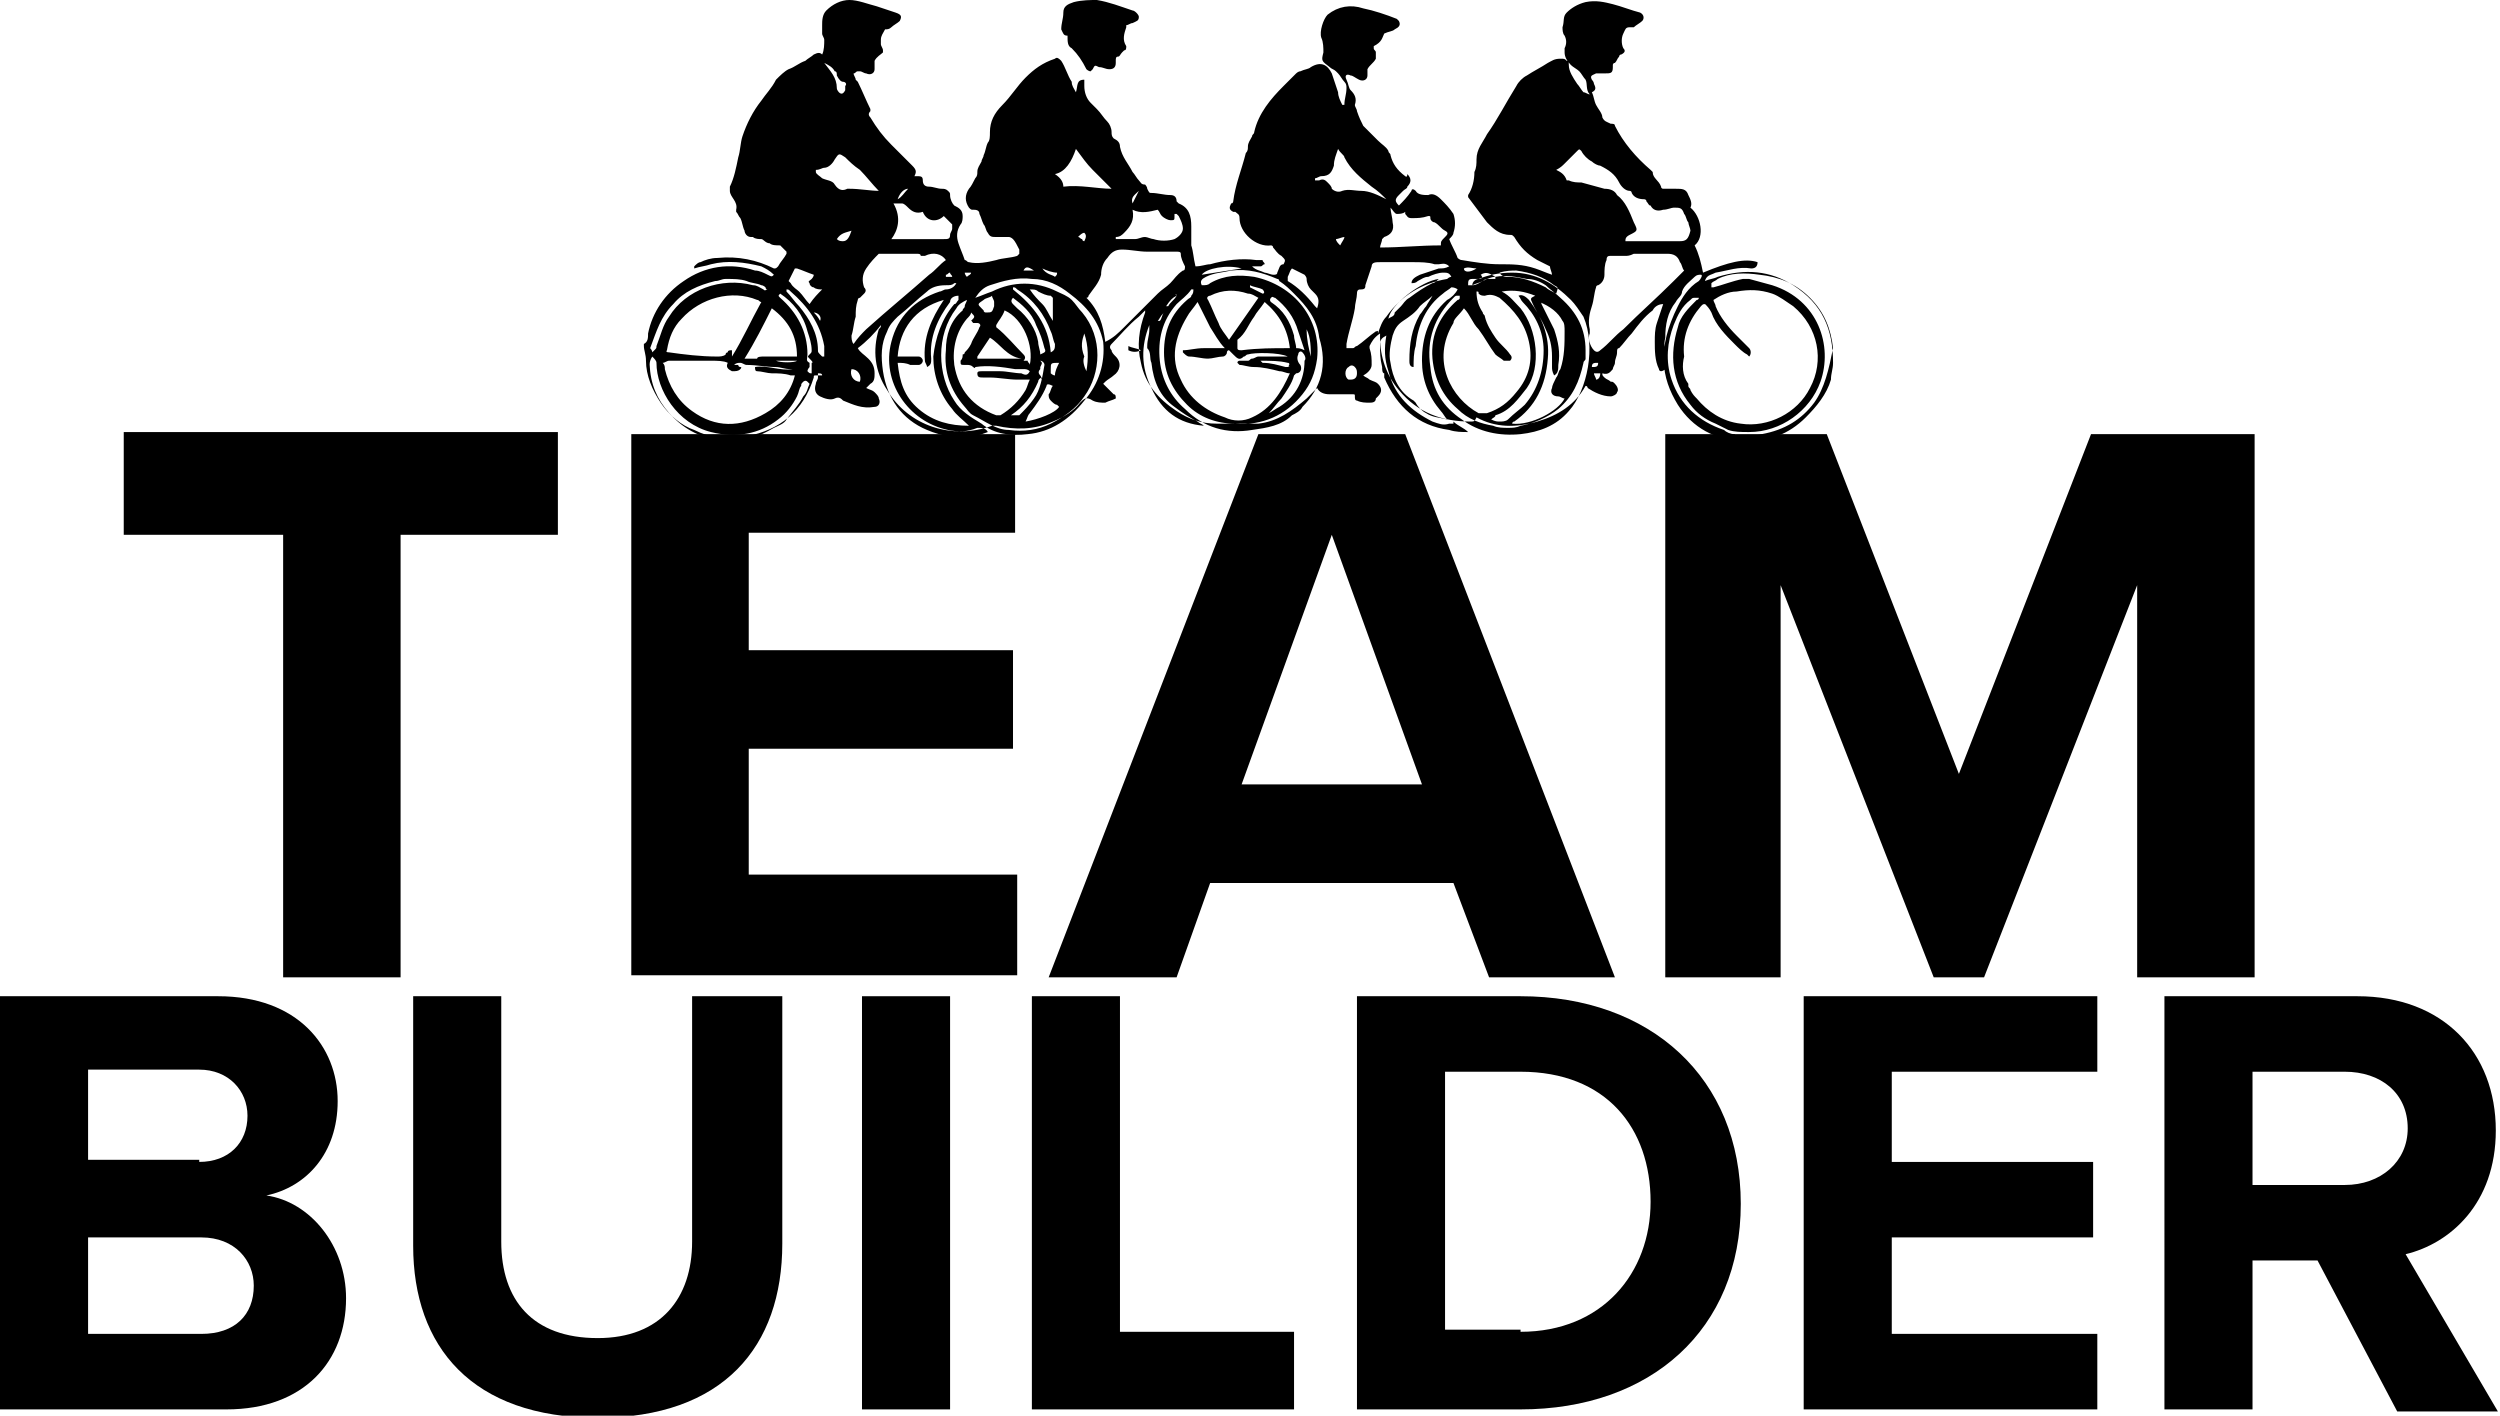 <?xml version="1.0" encoding="utf-8"?>
<!-- Generator: Adobe Illustrator 22.1.0, SVG Export Plug-In . SVG Version: 6.00 Build 0)  -->
<svg version="1.1" id="Layer_1" xmlns="http://www.w3.org/2000/svg" xmlns:xlink="http://www.w3.org/1999/xlink" x="0px" y="0px"
	 viewBox="0 0 119.2 67.5" style="enable-background:new 0 0 119.2 67.5;" xml:space="preserve">
<g>
	<path d="M0,47.5h10.4c3.8,0,5.7,2.4,5.7,5c0,2.5-1.5,4.1-3.4,4.5c2.1,0.3,3.8,2.4,3.8,4.9c0,3-2,5.3-5.7,5.3H0V47.5z M9.5,55.4
		c1.4,0,2.3-0.9,2.3-2.2c0-1.2-0.9-2.2-2.3-2.2H4.2v4.3H9.5z M9.6,63.6c1.6,0,2.5-0.9,2.5-2.3c0-1.2-0.9-2.3-2.5-2.3H4.2v4.6H9.6z"
		/>
	<path d="M19.6,47.5h4.3v11.7c0,2.8,1.5,4.6,4.6,4.6c3,0,4.5-1.9,4.5-4.6V47.5h4.3v11.8c0,4.9-2.8,8.3-8.8,8.3c-6,0-8.8-3.4-8.8-8.2
		V47.5z"/>
	<path d="M41.1,47.5h4.2v19.7h-4.2V47.5z"/>
	<path d="M49.2,47.5h4.2v16h8.3v3.7H49.2V47.5z"/>
	<path d="M64.7,47.5h7.8c6.2,0,10.5,3.9,10.5,9.9s-4.3,9.8-10.5,9.8h-7.8V47.5z M72.5,63.5c3.9,0,6.2-2.8,6.2-6.2
		c0-3.5-2.1-6.2-6.2-6.2h-3.6v12.3H72.5z"/>
	<path d="M86,47.5h14v3.6h-9.8v4.3h9.6V59h-9.6v4.6h9.8v3.6H86V47.5z"/>
	<path d="M110.5,60.1h-3.1v7.1h-4.2V47.5h9.2c4.1,0,6.6,2.7,6.6,6.4c0,3.5-2.2,5.4-4.3,5.9l4.4,7.5h-4.8L110.5,60.1z M111.8,51.1
		h-4.4v5.4h4.4c1.7,0,3-1.1,3-2.7C114.8,52.1,113.5,51.1,111.8,51.1z"/>
</g>
<g>
	<path d="M85.5,13.6c-1.1-0.7-2.3-0.8-3.6-0.4c-0.2,0.1-0.4,0.1-0.6,0.2c0,0,0,0,0,0c0-0.1,0.1-0.2,0.1-0.2c0.1-0.1,0.2-0.1,0.4-0.2
		c0.6-0.1,1.1-0.3,1.7-0.2c0.2,0,0.3-0.1,0.3-0.3c-0.6-0.2-1.4,0-2.6,0.5c-0.1-0.5-0.2-0.9-0.4-1.3c0.5-0.4,0.3-1.4-0.2-1.8
		c0.1-0.2,0-0.4-0.1-0.6c-0.1-0.3-0.3-0.3-0.6-0.3c-0.2,0-0.4,0-0.6,0c0,0-0.1,0-0.1-0.1c-0.1-0.3-0.4-0.4-0.4-0.7c0,0,0,0-0.1-0.1
		c-0.7-0.6-1.3-1.3-1.7-2.1c0-0.1-0.1-0.1-0.2-0.1c-0.2-0.1-0.3-0.1-0.4-0.3c0-0.2-0.2-0.4-0.3-0.6C76,4.8,76,4.6,75.9,4.4
		C76.1,4.3,76.1,4.2,76,4C76,4,76,3.9,75.9,3.8c-0.1-0.2,0-0.2,0.2-0.3c0.1,0,0.3,0,0.4,0c0.3,0,0.4,0,0.4-0.3c0,0,0,0,0-0.1
		c0,0,0-0.1,0.1-0.1c0.1-0.1,0.1-0.2,0.2-0.3c0,0,0-0.1,0.1-0.1c0.2-0.1,0.2-0.2,0.1-0.3c-0.1-0.2-0.1-0.5,0-0.7
		c0.1-0.2,0.1-0.3,0.3-0.3c0.1,0,0.1,0,0.2,0c0.1-0.1,0.3-0.2,0.4-0.3c0.1-0.1,0.1-0.3-0.1-0.4c-0.4-0.1-0.9-0.3-1.3-0.4
		c-0.4-0.1-0.8-0.2-1.3-0.1c-0.4,0.1-0.7,0.3-0.9,0.5c-0.2,0.2-0.1,0.4-0.2,0.7c0,0.1,0,0.3,0.1,0.4c0.1,0.2,0.1,0.4,0,0.6
		c0,0.1,0,0.1,0,0.2c0,0.2,0.1,0.4,0.3,0.6c0.1,0.1,0.3,0.2,0.4,0.3c0.1,0.1,0.2,0.3,0.3,0.4c0.1,0.2,0,0.5,0.2,0.7
		c-0.1,0-0.2-0.1-0.3-0.1c-0.1-0.1-0.2-0.3-0.3-0.4c-0.2-0.3-0.4-0.6-0.4-0.9c0-0.1,0-0.2-0.1-0.2c-0.1-0.1-0.1-0.1-0.3-0.1
		C74.1,2.8,74,2.9,73.8,3c-0.3,0.2-0.7,0.4-1,0.6c-0.2,0.1-0.4,0.3-0.5,0.5c-0.5,0.8-0.9,1.6-1.4,2.3c-0.2,0.4-0.5,0.7-0.5,1.2
		c0,0.2,0,0.4-0.1,0.6c0,0.4-0.1,0.8-0.3,1.1c0,0,0,0.1,0,0.1c0.3,0.4,0.6,0.8,0.9,1.2c0.3,0.3,0.6,0.6,1.1,0.6c0.1,0,0.1,0,0.2,0.1
		c0.3,0.5,0.6,0.8,1.1,1.1c0.2,0.1,0.4,0.2,0.6,0.3c0,0.1,0.1,0.3,0.1,0.4c-0.3-0.1-0.5-0.2-0.8-0.3c-0.6-0.2-1.1-0.2-1.7-0.2
		c-0.6,0-1.2-0.1-1.8-0.2c-0.1,0-0.2-0.1-0.2-0.1c-0.1-0.3-0.3-0.6-0.4-0.9c0.1-0.1,0.2-0.2,0.2-0.3c0.1-0.3,0.1-0.6,0-0.9
		c-0.2-0.3-0.4-0.5-0.6-0.7c-0.2-0.2-0.4-0.3-0.6-0.2c-0.2,0-0.5,0-0.6-0.2c-0.1-0.1-0.2-0.1-0.2,0c-0.2,0.3-0.4,0.5-0.6,0.7
		c-0.2-0.2-0.2-0.3,0-0.5c0.1-0.1,0.1-0.1,0.2-0.2c0.1-0.1,0.2-0.1,0.2-0.2c0.2-0.2,0.2-0.4,0-0.6C67.1,8.5,67,8.4,67,8.4
		c-0.4-0.3-0.6-0.6-0.7-1c0-0.1-0.1-0.1-0.1-0.2c-0.1-0.2-0.3-0.3-0.5-0.5c-0.2-0.2-0.4-0.4-0.6-0.6c0,0,0,0-0.1-0.1
		c-0.1-0.2-0.2-0.4-0.3-0.7c0-0.1-0.1-0.2-0.1-0.3c0.1-0.3,0-0.5-0.2-0.7c-0.1-0.1-0.1-0.3-0.2-0.5c-0.1-0.2,0-0.3,0.2-0.2
		c0.1,0,0.2,0.1,0.4,0.2c0.2,0.1,0.4,0,0.4-0.2c0-0.1,0-0.2,0-0.2c0,0,0-0.1,0-0.1c0.1-0.2,0.3-0.3,0.4-0.5c0-0.1,0-0.2,0-0.3
		c0-0.1-0.1-0.1-0.1-0.2c0,0,0-0.1,0-0.1C65.9,2,65.9,1.8,66,1.6c0.2-0.1,0.4-0.1,0.5-0.2c0.2-0.1,0.3-0.2,0.2-0.4
		c0,0-0.1-0.1-0.1-0.1c-0.5-0.2-1.1-0.4-1.6-0.5c-0.6-0.2-1.2-0.1-1.7,0.3c-0.2,0.2-0.4,0.8-0.3,1.1c0.1,0.2,0.1,0.5,0.1,0.7
		C63,2.9,63,2.9,63.4,3.2c0.1,0.1,0.2,0.1,0.3,0.2c0,0,0.1,0.1,0.1,0.1c0.1,0.1,0.2,0.3,0.3,0.4c0.1,0.1,0.1,0.2,0.1,0.3
		c0,0.3-0.1,0.5-0.1,0.8c0,0,0,0-0.1,0c-0.1-0.2-0.2-0.4-0.2-0.6c-0.1-0.3-0.2-0.6-0.3-0.9c-0.2-0.4-0.5-0.6-1-0.3
		c-0.1,0.1-0.3,0.1-0.5,0.2c-0.1,0-0.2,0.1-0.2,0.1c-0.2,0.2-0.4,0.4-0.6,0.6c-0.6,0.6-1.2,1.3-1.4,2.2c0,0.1-0.1,0.1-0.1,0.2
		c-0.1,0.2-0.2,0.3-0.2,0.5c0,0.1,0,0.2-0.1,0.3c-0.2,0.8-0.5,1.5-0.6,2.3c0,0,0,0.1-0.1,0.1c-0.1,0.2-0.1,0.3,0.1,0.4
		c0,0,0,0,0.1,0c0.1,0.1,0.2,0.1,0.2,0.3c0,0.7,0.8,1.4,1.5,1.3c0,0,0.1,0,0.1,0.1c0.1,0.1,0.2,0.3,0.4,0.4c0.2,0.2,0.2,0.2,0.1,0.4
		C61,12.6,61,12.8,60.9,13c0,0.1-0.1,0.1-0.2,0.1c-0.1,0-0.3-0.1-0.4-0.1c-0.2-0.1-0.4-0.1-0.6-0.3c0.1,0,0.1,0,0.2,0
		c0.1,0,0.1,0,0.2,0c0.1,0,0.1-0.1,0.2-0.1c0-0.1-0.1-0.1-0.1-0.2c-0.1,0-0.2,0-0.3,0c-0.7-0.1-1.5,0-2.2,0.2
		c-0.2,0-0.4,0.1-0.7,0.1c-0.1-0.4-0.1-0.7-0.2-1c0,0,0-0.1,0-0.1c0-0.3,0-0.6,0-0.8c0-0.5-0.1-0.9-0.6-1.1c0,0-0.1-0.1-0.1-0.1
		c0-0.2-0.1-0.3-0.3-0.3c-0.3,0-0.6-0.1-0.9-0.1c-0.1,0-0.1,0-0.2-0.2c0-0.1-0.1-0.2-0.1-0.2c-0.2,0-0.2-0.1-0.3-0.2
		c-0.1-0.1-0.2-0.3-0.3-0.4c-0.2-0.4-0.5-0.7-0.6-1.2c0-0.2-0.1-0.3-0.3-0.4C53,6.5,53,6.4,53,6.3c0-0.2-0.1-0.4-0.2-0.5
		c-0.2-0.2-0.3-0.4-0.5-0.6C52.2,5.1,52.1,5,52,4.9c-0.2-0.2-0.3-0.5-0.3-0.8c0-0.1,0-0.2,0-0.3c-0.4,0-0.3,0.3-0.4,0.6
		c-0.1-0.2-0.2-0.3-0.2-0.5c-0.2-0.3-0.3-0.7-0.5-1c-0.1-0.1-0.2-0.2-0.3-0.1c-0.6,0.2-1,0.5-1.4,0.9c-0.4,0.4-0.7,0.9-1.1,1.3
		c-0.4,0.4-0.6,0.8-0.6,1.3c0,0.2,0,0.4-0.1,0.5c-0.1,0.2-0.1,0.4-0.2,0.6c0,0.1-0.1,0.2-0.1,0.3c-0.1,0.2-0.2,0.3-0.2,0.5
		c0,0.1,0,0.2-0.1,0.3c-0.1,0.2-0.2,0.4-0.3,0.5c-0.2,0.3-0.2,0.6,0,0.9c0.1,0.1,0.1,0.1,0.2,0.1c0.1,0,0.3,0,0.3,0.2
		c0.1,0.2,0.1,0.3,0.2,0.5c0.1,0.1,0.1,0.3,0.2,0.4c0.1,0.2,0.2,0.2,0.4,0.2c0.2,0,0.4,0,0.6,0c0.1,0,0.2,0.1,0.2,0.1
		c0.1,0.1,0.2,0.3,0.3,0.5c0,0,0,0.1,0,0.2c0,0-0.1,0.1-0.1,0.1c-0.3,0.1-0.7,0.1-1,0.2c-0.4,0.1-0.9,0.2-1.3,0.1
		c-0.1,0-0.1-0.1-0.2-0.1c-0.1-0.3-0.2-0.5-0.3-0.8c-0.1-0.3-0.1-0.6,0.1-0.9c0.1-0.1,0.1-0.3,0.1-0.4c0-0.3-0.2-0.4-0.4-0.5
		c-0.1-0.1-0.2-0.3-0.2-0.5c0-0.1,0-0.1-0.1-0.2c-0.1-0.1-0.2-0.1-0.3-0.1c-0.2,0-0.4-0.1-0.6-0.1c-0.2,0-0.3-0.1-0.3-0.3
		c0-0.2-0.1-0.2-0.3-0.2c0,0,0,0-0.1,0c0.1-0.2,0.1-0.3-0.1-0.5c-0.3-0.3-0.7-0.7-1-1c-0.4-0.4-0.7-0.8-1-1.3
		c-0.1-0.1-0.1-0.2,0-0.3c0,0,0-0.1,0-0.1c-0.2-0.4-0.4-0.9-0.6-1.3c0,0-0.1-0.1-0.1-0.1c0-0.1-0.1-0.2-0.1-0.3
		c0.1,0,0.1-0.1,0.2-0.1c0,0,0.1,0,0.1,0c0.1,0,0.2,0.1,0.3,0.1c0.2,0.1,0.4,0,0.4-0.2c0-0.1,0-0.2,0-0.3c0,0,0-0.1,0-0.1
		c0.1-0.2,0.3-0.3,0.4-0.4c0,0,0-0.1,0-0.1c0-0.1-0.1-0.2-0.1-0.3c0-0.1,0-0.1,0-0.2c0-0.2,0.1-0.3,0.2-0.5c0.1,0,0.2,0,0.3-0.1
		c0.1-0.1,0.3-0.2,0.4-0.3c0.1-0.2,0.1-0.3-0.2-0.4c-0.3-0.1-0.6-0.2-0.9-0.3c-0.4-0.1-0.9-0.3-1.3-0.3c-0.4,0-0.8,0.2-1.1,0.5
		c-0.2,0.2-0.2,0.5-0.2,0.7c0,0.1,0,0.3,0,0.4c0,0.1,0.1,0.2,0.1,0.3c0,0.2,0,0.5-0.1,0.7c-0.1-0.1-0.2-0.1-0.4,0
		c-0.1,0.1-0.3,0.2-0.4,0.3c-0.3,0.1-0.5,0.3-0.8,0.4c-0.2,0.1-0.4,0.3-0.6,0.5c-0.2,0.4-0.5,0.7-0.7,1c-0.4,0.5-0.7,1.1-0.9,1.7
		c-0.1,0.3-0.1,0.7-0.2,1c-0.1,0.5-0.2,1-0.4,1.4c0,0.1,0,0.2,0,0.2c0,0.3,0.4,0.5,0.3,0.9c0,0,0,0,0,0.1c0.1,0.1,0.1,0.2,0.2,0.3
		c0.1,0.2,0.1,0.4,0.2,0.6c0,0.1,0.1,0.3,0.3,0.3c0,0,0.1,0,0.1,0c0.1,0.1,0.3,0.1,0.4,0.1c0.1,0,0.2,0.2,0.4,0.2
		c0.1,0.1,0.3,0.1,0.5,0.1c0.1,0.1,0.2,0.2,0.3,0.3c0,0,0,0.1,0,0.1c-0.1,0.2-0.3,0.4-0.4,0.6c-0.1,0.1-0.1,0.1-0.2,0.1
		c-0.8-0.4-1.7-0.6-2.7-0.5c-0.3,0-0.6,0.1-0.8,0.2c-0.1,0-0.2,0.1-0.3,0.2c0,0,0,0,0,0.1c0.3-0.1,0.5-0.1,0.8-0.2
		c0.8-0.2,1.6-0.1,2.4,0.1c0.2,0.1,0.4,0.2,0.6,0.4c-0.1,0.1-0.1,0.1-0.3,0c-0.2-0.1-0.4-0.2-0.6-0.2c-1.2-0.4-2.4-0.2-3.4,0.5
		c-0.9,0.6-1.5,1.5-1.7,2.5c0,0.2,0,0.4-0.2,0.5c0,0,0,0.1,0,0.1c0,0.2,0.1,0.4,0.1,0.7c0,0.7,0.3,1.4,0.7,2c0.4,0.6,1,1.1,1.6,1.3
		c0.8,0.4,1.6,0.5,2.5,0.3c1.6-0.3,2.7-1.2,3.2-2.8c0-0.1,0-0.1,0.1-0.1c0,0,0.1,0,0.1,0c0,0,0,0.1,0,0.1c0,0.1-0.1,0.2-0.1,0.3
		c-0.1,0.3,0,0.5,0.2,0.6c0.2,0.1,0.5,0.2,0.7,0.1c0.2-0.1,0.3,0,0.4,0.1c0.5,0.2,0.9,0.4,1.5,0.3c0.2,0,0.3-0.2,0.2-0.4
		c0-0.1-0.1-0.2-0.2-0.3c-0.1-0.1-0.2-0.1-0.4-0.2c0.1-0.1,0.1-0.1,0.2-0.2c0.2-0.1,0.2-0.3,0.2-0.5c0-0.3-0.1-0.5-0.3-0.7
		c-0.2-0.2-0.4-0.3-0.5-0.5c0.4-0.3,0.8-0.7,1.1-1.1c0,0.1,0,0.1-0.1,0.2c-0.3,1-0.2,2,0.4,2.9c1,1.7,3.1,2.4,5,1.7
		c0.1,0,0.2,0,0.2,0c0.9,0.2,1.8,0.2,2.7-0.2c0.5-0.2,1-0.5,1.3-0.9c0.2-0.2,0.3-0.3,0.6-0.1c0.2,0.1,0.4,0.1,0.6,0.1
		c0.2-0.1,0.3-0.1,0.5-0.2c0-0.1,0-0.2-0.1-0.2c-0.2-0.2-0.3-0.3-0.5-0.5c0,0,0.1-0.1,0.1-0.1c0.1-0.1,0.3-0.2,0.4-0.3
		c0.3-0.2,0.4-0.6,0.1-0.9c-0.1-0.1-0.2-0.2-0.2-0.3c-0.1-0.1-0.1-0.2,0-0.3c0.4-0.4,0.8-0.9,1.3-1.3c0.1-0.1,0.2-0.2,0.3-0.3
		c0,0,0,0,0,0c0,0,0,0.1,0,0.1c-0.3,0.8-0.4,1.6-0.2,2.4c0.2,1,0.8,1.7,1.7,2.3c0.6,0.4,1.2,0.6,1.9,0.6c0.5,0,1,0,1.5,0
		c0.2,0,0.4,0,0.5,0c0.9-0.1,1.6-0.6,2.3-1.2c0.2-0.2,0.3-0.3,0.5-0.5c0.1,0.2,0.3,0.3,0.6,0.3c0.2,0,0.5,0,0.7,0c0.1,0,0.3,0,0.4,0
		c0.1,0,0.1,0,0.1,0.1c0,0.1,0,0.2,0.1,0.2c0.2,0.1,0.4,0.1,0.6,0.1c0.1,0,0.3,0,0.3-0.2c0,0,0.1-0.1,0.1-0.1c0.2-0.2,0.2-0.4,0-0.6
		c-0.1-0.1-0.2-0.1-0.4-0.2c-0.1-0.1-0.2-0.1-0.3-0.2c0.2-0.1,0.4-0.3,0.4-0.5c0-0.3,0-0.5-0.1-0.8c0,0,0-0.1,0-0.1
		c0.1-0.2,0.2-0.4,0.5-0.6c0,0.1,0,0.1,0,0.2c0,0.9,0.3,1.8,0.9,2.5c0.9,1.1,2.1,1.5,3.4,1.5c0.2,0,0.2,0,0.3-0.2
		c0.9,0.5,1.9,0.5,2.9,0.2c1-0.3,1.8-0.8,2.3-1.7c0.1,0,0.1,0.1,0.1,0.1c0.3,0.2,0.7,0.4,1.1,0.4c0.1,0,0.3-0.1,0.3-0.2
		c0.1-0.1,0-0.3-0.1-0.4c-0.1-0.1-0.1-0.1-0.2-0.1c-0.1-0.1-0.2-0.1-0.3-0.2c-0.1-0.1-0.1-0.1-0.1-0.2c0,0,0,0,0,0
		c0.3,0.1,0.4-0.1,0.5-0.2c0-0.1,0.1-0.2,0.1-0.3c0-0.2,0.1-0.3,0.1-0.5c0-0.1,0-0.2,0.1-0.2c0.2-0.2,0.4-0.5,0.6-0.7
		c0.3-0.4,0.6-0.8,1-1.1c0.1-0.2,0.3-0.3,0.5-0.3c-0.1,0.3-0.2,0.6-0.3,0.9c-0.1,0.3-0.1,0.6-0.1,0.9c0,0.4,0,0.9,0.2,1.3
		c0,0.1,0.1,0.1,0.1,0.1c0,0,0.1,0,0.2-0.1c0.1-0.1,0.1-0.3,0.1-0.4c-0.1-0.4-0.2-0.7-0.1-1.1c0-0.6,0.1-1.2,0.5-1.7
		c0.1-0.2,0.3-0.3,0.3-0.5c0.1-0.3,0.4-0.5,0.6-0.7c0.1-0.1,0.2-0.1,0.3-0.1c0.1,0,0,0.2-0.1,0.3c0,0,0,0,0,0
		c-0.5,0.3-0.8,0.8-1,1.2C79,16.6,79.2,18,80,19.3c0.7,1.1,1.8,1.7,3.1,1.7c1.2,0.1,2.2-0.3,3-1.1c0.5-0.5,1-1.1,1.2-1.8
		c0-0.3,0.1-0.5,0.1-0.8C87.4,15.7,86.9,14.5,85.5,13.6z M72.3,12.9c0.7,0.1,1.3,0.3,1.8,0.7c0.2,0.1,0.2,0.1,0.1,0.4
		c-0.2-0.1-0.4-0.2-0.5-0.3c-0.6-0.3-1.2-0.5-1.8-0.5c-0.1,0-0.3,0-0.4-0.2C71.8,12.9,72.1,12.9,72.3,12.9z M70.6,13.1
		c0.3-0.2,0.5,0,0.7,0.1c0,0,0,0,0,0.1c-0.1,0-0.2,0-0.3,0c-0.1,0-0.2,0-0.3,0.1c-0.2,0.1-0.3,0.2-0.5,0.2c-0.1,0-0.1,0-0.2,0
		c0-0.2,0-0.3,0.2-0.3c0.1,0,0.2,0,0.3,0C70.7,13.3,70.7,13.2,70.6,13.1z M70.4,12.8c-0.3,0.2-0.6,0.2-0.6,0
		C70,12.7,70.2,12.8,70.4,12.8z M69.8,14.7C69.8,14.7,69.8,14.7,69.8,14.7c0.3,0.3,0.4,0.7,0.7,1c0.3,0.4,0.5,0.8,0.8,1.2
		c0.1,0.1,0.3,0.2,0.4,0.3c0.1,0,0.2,0,0.3,0c0.1-0.1,0.1-0.2,0-0.3c-0.2-0.3-0.5-0.5-0.7-0.8c-0.2-0.3-0.4-0.6-0.5-1
		c0-0.1-0.1-0.1-0.1-0.2c-0.2-0.3-0.3-0.6-0.3-1c0.1,0,0.1,0,0.1,0.1c0.1,0.1,0.2,0.1,0.3,0.1c0.3-0.1,0.5,0,0.7,0.1
		c0.7,0.6,1.2,1.2,1.4,2.1c0.2,0.9,0,1.7-0.6,2.4c-0.4,0.5-0.8,0.8-1.4,1c-0.2,0-0.3,0-0.4,0c-1.3-0.7-2.3-2.5-1.2-4.3
		C69.3,15.2,69.6,15,69.8,14.7z M73,14.3c0.2,0.5,0.5,0.9,0.7,1.4c0.2,0.4,0.3,0.8,0.3,1.3c0,0.2,0,0.3,0,0.5c0,0.1,0,0.2,0.1,0.4
		c0.2-0.1,0.2-0.3,0.2-0.5c0.1-0.6,0-1.1-0.2-1.7c-0.2-0.4-0.4-0.8-0.6-1.2c0,0,0-0.1-0.1-0.1c0.5,0.2,0.9,0.5,1.1,0.9
		c0.1,0.1,0.1,0.3,0.1,0.5c0,0.6,0,1.2-0.2,1.8c-0.1,0.1-0.1,0.3-0.2,0.4c-0.1,0.2-0.2,0.4-0.2,0.5c-0.1,0.2,0,0.4,0.3,0.4
		c0.1,0,0.2,0.1,0.3,0.1c-0.3,0.6-1.6,1.3-2.5,1.2c0,0,0-0.1,0.1-0.1c1-0.7,1.5-1.7,1.6-3c0.1-1.1-0.3-2-0.9-2.8
		c-0.1-0.1-0.3-0.3-0.5-0.2c0.1,0.1,0.1,0.2,0.2,0.3c0.6,0.6,1,1.4,1,2.3c0,1-0.3,1.9-0.9,2.6c-0.2,0.2-0.5,0.4-0.8,0.7
		c-0.1,0.1-0.3,0.1-0.4,0.1c-0.1,0-0.2,0-0.4-0.1c0.1-0.1,0.2-0.1,0.2-0.2c0.7-0.2,1.1-0.8,1.5-1.3c0.7-1,0.5-2.8-0.3-3.8
		c-0.3-0.3-0.5-0.6-0.9-0.8c0.6-0.1,1.1,0,1.6,0.2C73,14.2,73,14.2,73,14.3C73,14.3,72.9,14.3,73,14.3z M69.5,13.8
		C69.5,13.8,69.5,13.8,69.5,13.8c-0.1,0.2-0.3,0.4-0.5,0.5c-0.9,0.8-1.2,1.8-1.2,2.9c0,0.9,0.3,1.7,0.9,2.4c0.1,0.1,0.2,0.3,0.3,0.4
		c0,0,0,0,0,0c-0.4-0.1-0.7-0.1-1-0.3c-0.2-0.1-0.4-0.3-0.5-0.5c0,0-0.1-0.1-0.1-0.1c-0.7-0.4-1-1.1-1.1-1.8c-0.1-0.4,0-0.9,0.1-1.3
		c0.1-0.3,0.2-0.5,0.5-0.7c0.3-0.2,0.6-0.4,0.8-0.7c0.2-0.2,0.4-0.3,0.6-0.5c0,0,0,0,0,0c-0.1,0.2-0.2,0.3-0.3,0.5
		c-0.1,0.1-0.2,0.3-0.3,0.4c-0.4,0.7-0.5,1.4-0.5,2.2c0,0.1,0,0.3,0.2,0.3c0-0.3,0-0.7,0.1-1c0.1-1,0.5-1.9,1.3-2.5
		c0.1-0.1,0.3-0.2,0.4-0.3C69.4,13.7,69.5,13.8,69.5,13.8z M66.2,15.2c0.1-0.7,1.6-1.8,2.4-1.9c-0.1,0.1-0.2,0.2-0.3,0.2
		c-0.4,0.2-0.7,0.4-1.1,0.7c-0.2,0.1-0.3,0.3-0.4,0.4c-0.1,0.1-0.2,0.2-0.3,0.3C66.5,15.1,66.3,15.1,66.2,15.2z M66.4,10.6
		c0-0.2-0.1-0.5-0.1-0.7c0.1,0.1,0.2,0.3,0.3,0.3c0.1,0,0.3,0,0.4-0.1c0,0,0,0,0,0.1c0.1,0.1,0.1,0.2,0.3,0.2c0.3,0,0.5,0,0.8-0.1
		c0.1,0,0.1,0,0.1,0.1c0,0.1,0.1,0.2,0.2,0.2c0.2,0.1,0.3,0.3,0.5,0.4c0.2,0.1,0.1,0.2,0,0.3c-0.2,0.2-0.2,0.2-0.2,0.4
		c-1,0-1.9,0.1-2.9,0.1c0-0.1,0.1-0.3,0.1-0.4c0,0,0.1-0.1,0.1-0.1C66.3,11.2,66.5,11,66.4,10.6z M61.4,13.2
		c0.1-0.2,0.1-0.3,0.2-0.4c0.2,0.1,0.4,0.2,0.6,0.3c0,0,0.1,0.1,0.1,0.2c0,0.2,0.1,0.4,0.2,0.5c0.1,0.1,0.2,0.2,0.2,0.2
		c0.2,0.2,0.2,0.4,0.1,0.7c0,0-0.1-0.1-0.1-0.1c-0.4-0.5-0.8-0.9-1.3-1.2C61.4,13.3,61.4,13.2,61.4,13.2z M59.2,12.8
		c-0.6,0.1-1.3,0.2-1.9,0.3C57.5,12.8,58.5,12.6,59.2,12.8z M57.7,15.6c0.2,0.3,0.4,0.7,0.7,1c-0.3,0-0.7,0-1,0
		c-0.4,0-0.7,0.1-1,0.1c0,0,0,0,0,0.1c0.1,0.1,0.2,0.2,0.3,0.2c0.3,0,0.6,0.1,0.9,0.1c0.2,0,0.5-0.1,0.7-0.1c0.1,0,0.2-0.1,0.2-0.2
		c0,0,0-0.1,0.1-0.1c0.1,0.1,0.1,0.1,0.2,0.2c0.2,0.2,0.3,0.3,0.5,0.1c0.1,0,0.1-0.1,0.2-0.1c0.3-0.1,1.5-0.1,1.9,0.1
		c-0.2,0-0.3,0-0.5,0c-0.3,0-0.6,0-0.9,0c-0.1,0-0.2,0.1-0.3,0.1c-0.1,0-0.1,0.1-0.2,0.1c-0.1,0-0.3,0-0.4,0c0,0-0.1,0-0.1,0.1
		c0,0,0.1,0.1,0.1,0.1c0.2,0,0.4,0.1,0.7,0.1c0.4,0,0.8,0.1,1.2,0.2c0.2,0,0.3,0.1,0.5,0.1c-0.4,0.9-0.9,1.7-1.8,2.1
		c-0.4,0.2-0.9,0.2-1.3,0c-0.9-0.3-1.7-0.9-2.1-1.8c-0.5-1-0.3-2,0.3-3c0.1-0.2,0.3-0.4,0.5-0.7C57.3,14.8,57.5,15.2,57.7,15.6z
		 M61.7,17.9c0,0,0.1-0.1,0.1-0.1c0.2,0,0.3-0.2,0.2-0.4c-0.1-0.1-0.2-0.3-0.1-0.5c0-0.1,0.1-0.2,0.2-0.1c0.1,0.1,0.2,0.3,0.1,0.4
		c0,0.9-0.4,1.7-1.2,2.2c-0.2,0.1-0.3,0.2-0.5,0.3c0,0,0,0,0,0c0.2-0.2,0.4-0.5,0.6-0.7C61.3,18.7,61.6,18.3,61.7,17.9z M61.4,17.5
		c0,0-0.1,0-0.1,0c-0.4-0.1-0.7-0.2-1.1-0.2c0,0,0,0-0.1-0.1c0.5,0,0.9,0,1.3,0.1C61.5,17.3,61.5,17.4,61.4,17.5
		C61.5,17.4,61.5,17.5,61.4,17.5z M61.8,16.6c0-0.2-0.1-0.4-0.1-0.6c-0.2-0.7-0.5-1.2-1.1-1.6c-0.1-0.1,0-0.2,0-0.2
		c0.1-0.1,0.1,0,0.2,0c0.5,0.4,0.9,0.9,1.1,1.6c0.1,0.3,0.2,0.6,0.3,0.9C62,16.6,61.9,16.6,61.8,16.6z M61.5,16.6c0,0-0.1,0-0.1,0
		c-0.7,0-1.4,0-2.2,0.1c-0.1,0-0.2,0-0.2-0.1c0-0.1,0-0.2,0-0.3c0,0,0,0,0-0.1c0.4-0.3,0.5-0.7,0.8-1.1c0.1-0.2,0.3-0.4,0.5-0.7
		C61,15,61.4,15.7,61.5,16.6z M60.2,14c-0.2-0.1-0.4-0.2-0.6-0.3c0,0,0,0,0-0.1c0.2,0.1,0.4,0.1,0.6,0.2C60.3,13.9,60.3,14,60.2,14z
		 M60,14.2c-0.5,0.7-0.9,1.3-1.4,2c-0.2-0.3-0.4-0.5-0.5-0.8c-0.2-0.4-0.3-0.7-0.5-1.1c-0.1-0.1,0-0.2,0.1-0.2
		c0.6-0.3,1.2-0.3,1.8-0.1C59.7,14,59.8,14.1,60,14.2z M54.3,9.1C54.3,9.1,54.3,9.1,54.3,9.1c-0.1,0.2-0.2,0.4-0.3,0.6c0,0,0,0,0,0
		C53.9,9.4,54.1,9.3,54.3,9.1z M53.6,11.1c0.3-0.3,0.5-0.6,0.4-1.1c0.4,0.2,0.8,0.1,1.2,0c0.1,0.1,0.1,0.2,0.2,0.3
		c0.1,0.1,0.3,0.2,0.4,0.2c0.2,0,0.2,0,0.2-0.2c0,0,0-0.1,0-0.1c0,0,0.1,0,0.1,0c0,0,0.1,0.1,0.1,0.1c0.1,0.2,0.2,0.4,0.2,0.6
		c0,0.2-0.2,0.4-0.4,0.5c-0.3,0.1-0.7,0.1-1,0c-0.1,0-0.3-0.1-0.4-0.1c-0.2,0-0.3,0.1-0.5,0.1c-0.3,0-0.6,0-0.9,0c0,0,0,0,0-0.1
		C53.4,11.3,53.5,11.2,53.6,11.1z M51.3,7.1c0.3,0.4,0.5,0.7,0.8,1c0.3,0.3,0.6,0.6,0.9,0.9c-0.7,0-1.5-0.2-2.3-0.1
		c0-0.2-0.1-0.4-0.4-0.6C50.8,8.2,51.1,7.7,51.3,7.1z M51.7,11.5c0,0-0.1,0-0.1-0.1c-0.1,0-0.1-0.1-0.2-0.1c0.1-0.1,0.2-0.2,0.3-0.2
		C51.8,11.2,51.8,11.3,51.7,11.5z M49.7,12.8c0.2,0.1,0.5,0.2,0.7,0.2c0,0.1,0,0.1-0.1,0.2C50.2,13.1,49.9,13.1,49.7,12.8
		C49.7,12.8,49.7,12.8,49.7,12.8z M49.3,12.9c-0.2,0-0.3,0-0.5,0C48.9,12.7,49,12.7,49.3,12.9z M46.4,15.4c0.1,0,0.1,0,0.2,0
		c0.1,0,0.2,0.1,0.1,0.2c-0.1,0.3-0.3,0.5-0.4,0.8c-0.1,0.2-0.2,0.3-0.3,0.4c0,0.1-0.1,0.1-0.1,0.1c0,0.1,0,0.2-0.1,0.3
		c0,0.2,0,0.2,0.2,0.2c0,0,0.1,0,0.1,0c0.1,0,0.2,0,0.3,0.1c0,0,0.1,0.1,0.1,0c0.6-0.1,1.3,0,1.9,0.1c0.1,0,0.2,0,0.4,0
		c0.1,0,0.2,0,0.3,0.1c-0.1,0.2-0.2,0.2-0.4,0.1c-0.3,0-0.7-0.1-1-0.1c-0.3,0-0.6,0-0.9,0c-0.1,0-0.2,0-0.2,0.1
		c0,0.2,0.1,0.2,0.3,0.2c0.1,0,0.2,0,0.3,0c0.4,0,0.9,0.1,1.3,0.1c0.2,0,0.3,0,0.6,0c-0.1,0.2-0.1,0.3-0.2,0.5
		c-0.3,0.5-0.7,0.9-1.2,1.2c-0.1,0-0.1,0-0.2,0c-1.1-0.4-1.8-1.2-2-2.4c-0.1-0.8,0.1-1.6,0.6-2.2c0.1-0.1,0.2-0.2,0.2-0.3
		c0.2,0.2,0.2,0.2,0,0.4C46.3,15.2,46.3,15.3,46.4,15.4C46.3,15.3,46.3,15.3,46.4,15.4z M50.1,15.8c0.1,0.2,0.1,0.4,0.2,0.6
		c0,0.2,0,0.3-0.2,0.4c-0.1-1.3-0.8-2.2-1.8-3c0,0,0,0,0-0.1c0.1,0,0.1,0,0.2,0.1C49.3,14.3,49.8,15,50.1,15.8z M49.1,13.8
		c0.2,0,0.3,0,0.4,0.1c0.2,0.1,0.4,0.2,0.6,0.2c0,0,0.1,0.1,0.1,0.1c0,0.3,0,0.6,0,0.9c0,0,0,0.1,0,0.2c-0.2-0.3-0.3-0.6-0.5-0.8
		C49.5,14.3,49.3,14.1,49.1,13.8z M49.6,17.9c-0.1-0.1-0.1-0.2,0-0.3c0,0,0,0,0-0.1c0.1-0.2,0.1-0.2,0-0.3c0,0,0,0,0,0
		c0.1,0,0.2,0.1,0.2,0.2c-0.1,0.6-0.2,1.2-0.5,1.6c-0.2,0.3-0.5,0.6-0.7,0.8c0,0-0.1,0-0.2,0c-0.1,0-0.2,0-0.3,0c0,0,0,0,0,0
		c0,0,0,0,0.1,0c0.6-0.4,1-0.9,1.3-1.6c0-0.1,0.1-0.2,0.2-0.2C49.6,18.2,49.7,18,49.6,17.9z M49.1,19.7c0.3-0.4,0.6-0.8,0.8-1.3
		c0-0.1,0.1-0.1,0.3,0c-0.1,0.1-0.1,0.3-0.2,0.4c0,0.1,0,0.2,0.1,0.3c0.1,0.1,0.2,0.2,0.3,0.2c0,0,0.1,0.1,0.1,0.1
		c-0.2,0.3-1,0.6-1.6,0.7C49,19.9,49,19.8,49.1,19.7z M50.3,17.9c-0.1,0-0.2-0.1-0.2-0.1c0-0.1,0-0.1,0-0.2c0-0.3,0-0.3,0.4-0.3
		C50.4,17.5,50.3,17.7,50.3,17.9z M49.4,15.5c0.2,0.4,0.3,0.7,0.4,1.1c0.1,0.2,0,0.2-0.2,0.3c0-0.2-0.1-0.4-0.1-0.6
		c-0.1-0.6-0.5-1.2-1-1.6c-0.1-0.1-0.2-0.2-0.2-0.2c-0.1-0.1-0.1-0.2,0-0.3C48.7,14.5,49.2,14.9,49.4,15.5z M49.1,17.4
		c0-0.1-0.1-0.1-0.1-0.2c-0.1,0-0.1,0-0.2,0c0.1-0.1,0.1-0.2,0-0.3c-0.4-0.4-0.8-0.9-1.3-1.3c0,0,0-0.1,0-0.1
		c0.1-0.2,0.3-0.4,0.4-0.7C48.8,15.2,49.3,16.5,49.1,17.4z M48.7,17.1c-0.7,0-1.4,0-2.1,0c0,0,0,0,0-0.1c0.2-0.3,0.4-0.6,0.6-0.9
		C47.7,16.4,48,17,48.7,17.1z M47.4,14.6c-0.1,0.3-0.1,0.3-0.4,0.3c0,0-0.1,0-0.1-0.1c0,0-0.1-0.1-0.1-0.1c-0.2-0.2-0.2-0.2,0.1-0.4
		c0.1-0.1,0.3-0.1,0.4-0.2c0,0.1,0.1,0.2,0.1,0.3c0,0,0,0,0,0C47.4,14.5,47.4,14.6,47.4,14.6z M46.3,13C46.3,13,46.3,13,46.3,13
		c0,0.1-0.1,0.1-0.2,0.2c0,0-0.1-0.1-0.1-0.2C46.2,13,46.3,13,46.3,13z M45.7,14.1c0,0.1,0,0.1,0,0.2c-0.1,0.1-0.1,0.2-0.2,0.2
		c-0.6,0.7-0.9,1.6-1,2.5c0,0.9,0.3,1.8,0.9,2.5c0.2,0.3,0.5,0.5,0.8,0.8c-0.9,0-1.7-0.2-2.4-0.8c-0.7-0.6-0.9-1.3-1-2.2
		c0.2,0,0.4,0,0.6,0.1c0.1,0,0.3,0,0.4,0c0.1,0,0.2-0.1,0.2-0.2c0-0.1-0.1-0.2-0.2-0.2c-0.2,0-0.4,0-0.6,0c-0.1,0-0.2,0-0.4,0
		c0.1-1.3,0.8-2.3,2.2-2.7c-0.6,0.9-1,1.8-0.9,2.9c0,0.1,0.1,0.2,0.1,0.3c0.2-0.1,0.2-0.2,0.2-0.4c-0.1-1,0.3-1.9,0.9-2.7
		C45.3,14.2,45.5,14.1,45.7,14.1z M45.4,13.2C45.4,13.2,45.4,13.2,45.4,13.2c-0.1,0-0.2,0-0.3,0c0,0,0,0,0-0.1
		c0.1,0,0.1-0.1,0.2-0.1C45.3,13.1,45.4,13.1,45.4,13.2z M43.3,9c-0.2,0.2-0.3,0.4-0.5,0.5C42.9,9.2,43.1,9,43.3,9z M42.6,9.7
		c0.1,0,0.3,0,0.4,0c0.1,0,0.2,0.1,0.3,0.2c0.2,0.2,0.4,0.3,0.7,0.2c0.2,0.5,0.7,0.5,1,0.2c0.1,0.1,0.3,0.3,0.4,0.4c0,0,0,0.1,0,0.2
		c0,0.1-0.1,0.2-0.1,0.3c0,0.2-0.1,0.2-0.3,0.2c-0.4,0-0.8,0-1.2,0c-0.4,0-0.8,0-1.2,0c0,0-0.1,0-0.1,0C42.8,11,43,10.4,42.6,9.7z
		 M39.3,3c0.2,0.1,0.4,0.2,0.5,0.4c0.1,0,0.1,0.1,0.1,0.2c0.1,0.2,0.2,0.3,0.3,0.3c0.1,0,0.2,0.1,0.1,0.2c0,0.1,0,0.1,0,0.2
		c-0.1,0.2-0.2,0.2-0.3,0.1c0,0-0.1-0.1-0.1-0.2C39.9,3.7,39.6,3.4,39.3,3C39.3,3,39.3,3,39.3,3C39.3,3,39.3,3,39.3,3z M37.9,12.8
		c0,0,0.1,0,0.1,0c0.3,0.1,0.5,0.2,0.8,0.3c0,0.1-0.1,0.2-0.1,0.2c-0.1,0.1-0.2,0.1-0.1,0.2c0,0.1,0.1,0.2,0.2,0.2
		c0.1,0.1,0.3,0.1,0.4,0.1c-0.2,0.2-0.4,0.4-0.6,0.7c-0.2-0.2-0.3-0.4-0.5-0.6c-0.1-0.1-0.3-0.2-0.4-0.4c0,0-0.1-0.1-0.1-0.1
		C37.7,13.2,37.8,13,37.9,12.8z M39.1,15.3c-0.1-0.2-0.2-0.3-0.3-0.4C39,14.9,39.2,15.1,39.1,15.3z M36.8,14.7
		C37.6,15.3,38,16,38,17c-0.3,0-0.7,0-1,0c-0.2,0-0.4,0-0.6,0c-0.1,0-0.3,0-0.3,0.1c0,0-0.1,0-0.1,0c-0.2,0-0.3,0-0.5,0
		C36,16.3,36.4,15.5,36.8,14.7z M31.9,17.2c0.2,0,0.5,0,0.7,0c0.4,0,0.8,0,1.3,0c0.3,0,0.6,0,0.8,0.1c-0.1,0.2,0,0.3,0.2,0.4
		c0.2,0,0.3,0,0.4-0.1c0,0,0.1-0.1,0-0.1c0,0-0.1,0-0.1-0.1c-0.1,0-0.1,0-0.2,0c0.1-0.1,0.2-0.1,0.3-0.1c0.1,0,0.2,0.1,0.3,0.1
		c0.5,0,0.9,0.1,1.4,0.1c0.2,0,0.4,0.1,0.7,0.1c0,0,0.1,0,0.1,0c-0.6,0.1-1.2-0.2-1.8-0.1c0,0.1,0,0.2,0.1,0.2
		c0.2,0,0.5,0.1,0.7,0.1c0.3,0,0.6,0,0.9,0.1c0.1,0,0.1,0,0.2,0c-0.2,0.8-0.7,1.4-1.4,1.8c-1.2,0.7-2.4,0.7-3.5-0.1
		c-0.7-0.5-1.1-1.2-1.3-2c0-0.1,0-0.2-0.1-0.3C31.7,17.3,31.8,17.2,31.9,17.2z M31.8,16.7c0.1-0.6,0.3-1.1,0.7-1.5
		c0.9-1,2.4-1.4,3.6-0.9c0.1,0,0.1,0.1,0.2,0.1c-0.5,0.9-0.9,1.8-1.4,2.6c0,0,0,0,0,0c0,0,0,0,0-0.1c0-0.1,0-0.1,0-0.2
		c-0.1,0-0.2,0-0.2,0.1c0,0-0.1,0-0.1,0.1C34.5,17,34.3,17,34.2,17c-0.8,0-1.6-0.1-2.3-0.2C31.7,16.8,31.8,16.7,31.8,16.7z M37,17.2
		c0.3,0,0.7,0,1,0C37.9,17.3,37.2,17.3,37,17.2z M32.1,14.5c0.5-0.6,1.2-0.9,2-1.1c0.2,0,0.3-0.1,0.5-0.1c0.4,0,0.7,0,1,0.1
		c0.2,0.1,0.5,0.1,0.7,0.2c0.1,0,0.2,0.1,0.2,0.1c0,0,0,0.1,0.1,0.1c-0.1,0-0.1,0.1-0.2,0c-0.2-0.1-0.3-0.2-0.5-0.2
		c-1.5-0.4-3.2,0.2-4,1.5c-0.3,0.4-0.4,0.9-0.6,1.4c0,0.1,0,0.1-0.1,0.2c0,0,0,0-0.1,0.1c0-0.1-0.1-0.2-0.1-0.2
		C31.3,15.8,31.5,15.1,32.1,14.5z M38.3,18.9c-0.2,0.4-0.5,0.7-0.8,1.1c-0.1,0.2-0.4,0.3-0.6,0.4c-0.7,0.4-1.4,0.7-2.2,0.6
		c-1,0-1.9-0.4-2.6-1.1c-0.6-0.6-1-1.3-1.1-2.2c0-0.2-0.1-0.4,0.1-0.7c0.1,0.1,0.2,0.2,0.2,0.3c0,1.3,1,2.9,2.6,3.3
		c1.2,0.3,2.3,0.1,3.2-0.6c0.4-0.3,0.7-0.7,0.9-1.1c0.1-0.2,0.1-0.4,0.2-0.5c0-0.1,0-0.1,0.1-0.2c0,0,0.1-0.1,0.2,0
		c0,0,0.1,0.1,0.1,0.1C38.5,18.5,38.5,18.7,38.3,18.9z M38.7,17.3c0,0.1,0,0.2,0,0.2c0,0.1,0,0.2,0,0.3c-0.1,0-0.1,0-0.2-0.1
		c0-0.1,0.1-0.2,0.1-0.2c0-0.1,0-0.2,0-0.2c-0.2-0.1-0.1-0.2-0.1-0.4c0-1.1-0.5-2-1.3-2.7c-0.1-0.1-0.1-0.1,0-0.2
		c0.6,0.4,1.1,1,1.3,1.8c0.1,0.3,0.2,0.6,0.2,0.9c0,0.1,0,0.1-0.1,0.2c-0.1,0.1-0.1,0.1,0,0.2C38.7,17.2,38.8,17.3,38.7,17.3z
		 M39,16.7c0-0.8-0.4-1.5-0.9-2.1c-0.2-0.2-0.4-0.5-0.6-0.7c0,0,0,0,0-0.1c0.1,0,0.1,0,0.2,0.1c0.8,0.7,1.4,1.5,1.6,2.6
		c0,0.2,0,0.3,0,0.5c0,0,0,0-0.1,0C39,16.8,39,16.8,39,16.7z M39.2,17.9c-0.1,0-0.1,0-0.2,0c0,0,0-0.1,0-0.1
		C39.1,17.8,39.2,17.8,39.2,17.9C39.2,17.9,39.2,17.9,39.2,17.9z M39.8,8.8c-0.1-0.2-0.4-0.2-0.6-0.3c-0.1-0.1-0.3-0.2-0.3-0.3
		c0,0,0-0.1,0-0.1C39.1,8.1,39.2,8,39.3,8c0.2,0,0.4-0.2,0.5-0.4C40,7.3,40,7.3,40.3,7.5c0.2,0.2,0.4,0.4,0.7,0.6
		c0.3,0.3,0.6,0.7,0.9,1c-0.4,0-0.9-0.1-1.4-0.1c0,0-0.1,0-0.1,0C40.2,9.1,40,9.1,39.8,8.8z M40.2,11.5c-0.1,0-0.2,0-0.3-0.1
		c0.2-0.3,0.4-0.3,0.7-0.4C40.5,11.3,40.4,11.5,40.2,11.5z M41,18.2c-0.3,0-0.5-0.3-0.4-0.6C40.9,17.6,41.1,17.9,41,18.2z
		 M41.3,15.7c-0.2,0.2-0.4,0.4-0.6,0.7c-0.1-0.1-0.1-0.3-0.1-0.4c0.1-0.3,0.1-0.6,0.2-0.9c0-0.3,0-0.5,0.1-0.8c0,0,0-0.1,0.1-0.1
		c0.1-0.1,0.1-0.1,0.2-0.2c0.1-0.1,0.1-0.2,0-0.3c-0.1-0.3-0.1-0.6,0.1-0.9c0.2-0.3,0.4-0.5,0.6-0.7c0,0,0.1,0,0.1,0
		c0.6,0,1.2,0,1.7,0c0.1,0,0.2,0,0.2,0.1c0,0,0.1,0,0.2,0c0.4-0.2,0.8-0.1,1,0.2c-0.3,0.2-0.5,0.5-0.8,0.7
		C43.4,13.9,42.3,14.8,41.3,15.7z M46.4,20.8c-0.8,0.1-1.5,0-2.2-0.3c-1.2-0.5-1.9-1.5-2.1-2.8C42,17,42,16.4,42.3,15.8
		c0.1-0.3,0.3-0.5,0.5-0.7c0.5-0.4,0.9-0.8,1.4-1.2c0.2-0.2,0.5-0.3,0.9-0.3c0.2,0,0.3,0,0.4-0.1c0,0,0,0,0.1,0
		c-0.1,0.2-0.3,0.3-0.5,0.3c-0.1,0-0.2,0.1-0.3,0.1c-1.2,0.4-2,1.2-2.3,2.4c-0.5,1.9,0.8,3.8,2.7,4.2c0.5,0.1,0.9,0.1,1.4-0.1
		c0.2,0,0.4,0,0.5,0.2C46.8,20.7,46.6,20.8,46.4,20.8z M51.7,19.1C51,20,50.1,20.6,49,20.7c-0.8,0.1-1.6,0-2.2-0.5
		c-0.5-0.3-1-0.6-1.3-1.1c-0.8-1.2-0.9-3.1,0.1-4.4c0.1-0.2,0.3-0.3,0.5-0.4c0,0.1-0.1,0.2-0.1,0.3c0,0.1-0.1,0.1-0.1,0.2
		c-0.6,0.5-0.8,1.2-0.8,1.9c-0.1,1,0.2,1.9,0.9,2.7c0.1,0.1,0.2,0.3,0.4,0.4c0.6,0.3,1.1,0.7,1.7,0.7c0.7,0.1,1.4,0,2-0.3
		c0.6-0.3,1.2-0.7,1.6-1.3c0.8-1.1,0.9-2.8-0.1-4c-0.2-0.2-0.3-0.4-0.5-0.6c-0.2-0.2-0.5-0.3-0.7-0.4c-1-0.5-2.1-0.5-3.1,0
		c-0.3,0.1-0.5,0.2-0.8,0.3c0.2-0.3,0.4-0.5,0.7-0.6c0.6-0.2,1.3-0.4,2-0.3c0.7,0,1.3,0.3,1.8,0.7c0.8,0.6,1.4,1.3,1.6,2.3
		C52.7,17.3,52.4,18.3,51.7,19.1z M51.7,15.9c0.2,0.6,0.2,1.2,0.1,1.8c-0.1-0.2-0.2-0.5-0.1-0.7c0,0,0,0,0,0
		C51.5,16.5,51.6,16.2,51.7,15.9z M53.6,15.6c-0.3,0.3-0.5,0.5-0.9,0.7c-0.1-0.8-0.3-1.5-0.9-2.1c0,0,0.1,0,0.1-0.1
		c0.2-0.3,0.5-0.6,0.6-1c0-0.3,0.1-0.6,0.3-0.8c0.2-0.3,0.4-0.4,0.7-0.4c0.4,0,0.8,0.1,1.2,0.1c0.5,0,0.9,0,1.4,0
		c0.1,0,0.2,0,0.2,0.1c0,0.2,0.1,0.4,0.2,0.6c0,0.1,0,0.2-0.1,0.2c-0.3,0.2-0.4,0.4-0.6,0.6c-0.2,0.2-0.4,0.3-0.6,0.5
		C54.6,14.6,54.1,15.1,53.6,15.6z M56.1,14.1c-0.1,0.2-0.3,0.3-0.4,0.5c0,0,0,0-0.1,0C55.8,14.3,55.9,14.2,56.1,14.1
		C56,14,56.1,14,56.1,14.1z M55.5,14.9c-0.1,0.1-0.1,0.3-0.2,0.4c0,0-0.1,0-0.1,0C55.3,15.2,55.3,15.1,55.5,14.9
		C55.4,14.9,55.4,14.9,55.5,14.9z M54.9,18.5c-0.5-1-0.5-2-0.1-3c0,0,0,0,0,0c0,0.1,0,0.1,0,0.2c0,0.3-0.1,0.5-0.1,0.8
		c0,0,0,0.1,0,0.1c0.2,0.2,0.1,0.5,0.2,0.7c0.1,0.9,0.4,1.6,1.1,2.1c0.4,0.3,0.7,0.5,1.1,0.7c0.1,0.1,0.2,0.1,0.3,0.2
		C56.2,20.2,55.4,19.6,54.9,18.5z M62.1,19.4c-0.1,0.2-0.3,0.3-0.5,0.4c-0.5,0.5-1.2,0.6-1.9,0.7c-1.2,0.2-2.3-0.1-3.2-1
		c-0.7-0.6-1.1-1.4-1.2-2.3c-0.1-1,0.1-1.9,0.8-2.7c0.2-0.2,0.5-0.4,0.7-0.7c0,0,0,0,0.1,0c0,0.1,0,0.2-0.1,0.3
		c0,0.1-0.1,0.1-0.2,0.2c-0.8,0.7-1.1,1.5-1.1,2.5c0,1,0.4,1.8,1.1,2.5c0.6,0.6,1.4,0.9,2.3,0.9c1.3,0.1,2.4-0.4,3.2-1.4
		c0.4-0.5,0.6-1,0.7-1.7c0.2-1.9-1.1-3.5-3-3.9c-0.7-0.1-1.4-0.1-2.1,0.3c-0.1,0.1-0.2,0.1-0.4,0.1c-0.1-0.2,0-0.3,0.2-0.4
		c0.4-0.2,0.8-0.2,1.2-0.3c0.8-0.1,1.5,0.1,2.2,0.4c0.1,0,0.1,0.1,0.1,0.2c0,0,0-0.1,0-0.1c0.3,0.2,0.5,0.4,0.7,0.6
		c0.6,0.6,1.1,1.2,1.2,2.1C63.3,17.4,63,18.5,62.1,19.4z M62.3,15.7c0.2,0.4,0.2,0.9,0.2,1.3C62.4,16.6,62.3,16.2,62.3,15.7z
		 M63.3,8.7c-0.1-0.1-0.2-0.2-0.4-0.1c-0.1,0-0.1,0-0.2,0c0,0,0-0.1,0-0.1c0.1,0,0.2-0.1,0.3-0.1c0.4,0,0.5-0.2,0.6-0.5
		c0-0.3,0.1-0.5,0.2-0.8c0.1,0.2,0.3,0.3,0.3,0.4c0.3,0.6,0.8,1,1.3,1.4c0.3,0.2,0.5,0.4,0.7,0.6c-0.4-0.2-0.8-0.4-1.2-0.4
		c-0.3,0-0.6-0.1-0.9,0c-0.2,0.1-0.4,0-0.5-0.1C63.5,8.9,63.4,8.8,63.3,8.7z M63.9,11.7c-0.1-0.1-0.2-0.2-0.2-0.3
		c0.1,0,0.3-0.1,0.4-0.1c0,0,0,0,0,0C64.1,11.4,64,11.5,63.9,11.7z M64.4,18.1c0,0-0.1,0-0.1,0c-0.2-0.1-0.2-0.5,0-0.6
		c0.1-0.1,0.2-0.1,0.3,0c0.1,0.1,0.1,0.2,0.1,0.3C64.7,18,64.6,18.1,64.4,18.1z M65.6,15.8c-0.3,0.2-0.6,0.5-0.9,0.7
		c-0.1,0-0.1,0.1-0.2,0.1c-0.1,0-0.2,0-0.3,0c0,0,0-0.1,0-0.2c0.1-0.6,0.3-1.1,0.4-1.7c0-0.2,0.1-0.5,0.1-0.7c0-0.2,0.1-0.2,0.2-0.2
		c0.2,0,0.2-0.1,0.2-0.2c0.1-0.3,0.2-0.6,0.3-0.9c0-0.2,0.2-0.2,0.4-0.2c0.5,0,1.1,0,1.6,0c0.3,0,0.7,0,1,0.1c0.1,0,0.1,0,0.2,0
		c0.1,0,0.3-0.1,0.5,0.1c-0.2,0.1-0.3,0.1-0.5,0.1c-0.3,0.1-0.6,0.2-0.9,0.3c-0.2,0.1-0.4,0.2-0.4,0.4c0.1,0,0.2,0,0.3-0.1
		c0.2-0.1,0.3-0.2,0.5-0.2c0.2-0.1,0.5-0.2,0.7-0.2c0.2,0,0.3,0,0.4,0.2c-0.1,0-0.2,0.1-0.2,0.1c-1.2,0.2-2.2,0.8-2.9,1.8
		c-0.2,0.2-0.3,0.5-0.4,0.8C65.7,15.7,65.7,15.8,65.6,15.8z M69.1,20.5c-1.5-0.2-2.5-1.1-3.1-2.5c0-0.1,0-0.1,0-0.2
		c-0.1,0-0.1-0.2-0.1-0.3c-0.1-0.4-0.1-0.7-0.1-1.1c0-0.2,0.1-0.3,0.3-0.4c-0.1,0.6-0.1,1.1,0.1,1.7c0.3,1.2,1.1,1.9,2.1,2.4
		c0.3,0.1,0.5,0.2,0.8,0.1c0,0,0.1,0,0.2,0c0,0,0-0.1,0-0.1c0.2,0.2,0.5,0.3,0.7,0.5C69.7,20.6,69.4,20.6,69.1,20.5z M74.8,19.6
		c-0.6,0.7-1.4,1-2.3,1.1c-1,0.1-2-0.1-2.8-0.7c-0.9-0.6-1.4-1.4-1.5-2.5c-0.2-1.3,0.2-2.4,1.1-3.3c0.1-0.1,0.1-0.1,0.2-0.1
		c0,0,0.1,0,0.1,0c0,0,0,0.1,0,0.1c0,0.1-0.1,0.1-0.1,0.1c-0.8,0.7-1.3,1.6-1.2,2.8c0.1,1,0.5,1.8,1.2,2.4c0.5,0.5,1.1,0.7,1.7,0.8
		c0.2,0.1,0.5,0.1,0.7,0.1c0.2,0,0.4,0,0.6-0.1c0.6-0.1,1.3-0.4,1.8-0.8c0.7-0.6,1-1.3,1.2-2.2c0-0.1,0.1-0.1,0.1-0.2
		c0,0,0-0.1,0-0.1c0-0.1,0-0.2,0-0.3c0-1-0.4-1.8-1.2-2.5c-0.2-0.2-0.5-0.4-0.7-0.6c-0.3-0.2-0.6-0.3-0.9-0.3
		c-0.5-0.1-1-0.2-1.5-0.1c-0.2,0-0.4,0.1-0.6,0.2c-0.2,0.1-0.3,0.1-0.5,0.2c0-0.2,0.2-0.3,0.3-0.3c0.5-0.2,1-0.3,1.6-0.3
		c1.1,0,2,0.5,2.8,1.3c0.2,0.2,0.4,0.5,0.6,0.8C76.1,16.5,75.7,18.6,74.8,19.6z M76.1,18.1c0-0.1-0.1-0.2-0.1-0.3c0.1,0,0.2,0,0.3,0
		C76.3,18,76.2,18.1,76.1,18.1z M75.9,17.5c0-0.2,0.1-0.2,0.3-0.2C76.2,17.5,76.1,17.5,75.9,17.5z M79.8,13.4
		c-0.8,0.8-1.6,1.5-2.4,2.3c-0.4,0.3-0.7,0.7-1.1,1c-0.1,0.1-0.2,0.1-0.3,0c-0.2-0.2-0.3-0.6-0.2-0.8c0-0.1,0-0.1,0-0.2
		c-0.1-0.4,0-0.8,0.1-1.1c0.1-0.3,0.1-0.6,0.2-0.9c0,0,0-0.1,0.1-0.1c0.2-0.1,0.3-0.3,0.3-0.5c0-0.2,0-0.5,0.1-0.7
		c0-0.2,0.1-0.2,0.2-0.2c0.2,0,0.5,0,0.7,0c0.1,0,0.2,0,0.4-0.1c0.2,0,0.4,0,0.6,0c0.3,0,0.7,0,1,0c0.3,0,0.5,0.1,0.6,0.4
		c0.1,0.1,0.1,0.3,0.2,0.4C80.2,13,80,13.2,79.8,13.4z M80.1,11.5c-0.8,0-1.6,0-2.5,0c0,0-0.1,0-0.1,0c0-0.1,0-0.2,0.2-0.3
		c0.4-0.2,0.4-0.2,0.2-0.6c-0.2-0.5-0.4-1-0.8-1.3C77,9.1,76.8,9,76.5,9c-0.4-0.1-0.7-0.2-1.1-0.3c-0.2,0-0.4,0-0.6-0.1
		c0,0-0.1,0-0.1,0c-0.1-0.3-0.3-0.4-0.5-0.5c0.2-0.1,0.3-0.2,0.4-0.3c0.2-0.2,0.4-0.4,0.6-0.6c0.1-0.1,0.1-0.1,0.2,0
		c0.1,0.2,0.3,0.4,0.5,0.5c0.1,0.1,0.3,0.2,0.4,0.2c0.4,0.2,0.7,0.4,0.9,0.8c0.1,0.2,0.3,0.4,0.5,0.4c0,0,0.1,0,0.1,0.1
		c0.1,0.2,0.3,0.3,0.6,0.3c0,0,0.1,0,0.1,0.1c0.1,0.1,0.1,0.2,0.2,0.2c0.1,0.2,0.3,0.3,0.6,0.2c0.2,0,0.4-0.1,0.5-0.1
		c0.3,0,0.4,0,0.5,0.3c0.1,0.1,0.1,0.3,0.2,0.4c0,0.1,0.1,0.3,0.1,0.4C80.5,11.4,80.4,11.5,80.1,11.5z M81.1,14.6
		C81.1,14.6,81.1,14.6,81.1,14.6c0.1-0.1,0.1-0.1,0.2-0.1c0.1,0.1,0.2,0.2,0.3,0.4c0.2,0.6,0.7,1.1,1.1,1.5c0.2,0.2,0.4,0.4,0.6,0.5
		c0,0,0.1,0.1,0.1,0.1c0.1-0.1,0.1-0.3,0-0.4c-0.2-0.2-0.4-0.4-0.6-0.6c-0.4-0.4-0.8-0.9-1-1.4c0-0.1-0.1-0.2-0.1-0.3
		c0.3-0.2,0.7-0.4,1.1-0.4c0.6-0.1,1.1-0.1,1.7,0.1c0.3,0.1,0.7,0.4,1,0.6c1.2,1,1.5,2.6,0.8,3.9c-0.6,1.2-2,1.9-3.3,1.7
		c-0.9-0.1-1.6-0.6-2.1-1.2c-0.1-0.1-0.2-0.2-0.3-0.4c0-0.1-0.1-0.1-0.1-0.2c0,0,0-0.1,0-0.1c-0.3-0.4-0.3-0.9-0.2-1.3
		C80.2,16.1,80.5,15.3,81.1,14.6z M86.5,19.2c-0.6,0.8-1.4,1.3-2.5,1.5c-0.3,0.1-0.7,0-1,0.1c-0.1,0-0.1,0-0.2,0c0,0.1,0,0.1,0,0.1
		c0,0,0,0,0,0c0-0.1,0-0.1-0.1-0.2c-0.2,0-0.4-0.1-0.5-0.2c-1.2-0.4-2.1-1.2-2.5-2.4c-0.3-0.9-0.2-1.8,0.1-2.6
		c0.2-0.5,0.4-0.9,0.8-1.2c0.1-0.1,0.1-0.1,0.2-0.1c0,0,0.1,0,0.2,0c0,0,0,0.1-0.1,0.1c-0.4,0.4-0.8,0.8-0.9,1.3
		c-0.4,1.3-0.3,2.6,0.6,3.7c0.3,0.4,0.7,0.7,1.2,0.9c0.2,0.1,0.4,0.2,0.6,0.3c0.3,0.1,0.6,0.1,1,0.1c1.5,0,2.9-1,3.4-2.4
		c0.6-1.7-0.1-3.9-2.3-4.6c-0.4-0.1-0.7-0.2-1.1-0.3c-0.1,0-0.2,0-0.3,0c-0.5,0.1-1,0.3-1.4,0.4c0,0-0.1,0-0.1,0c0-0.1,0-0.1,0-0.2
		c0.1-0.1,0.2-0.1,0.3-0.2c0.6-0.3,1.3-0.3,2-0.2c0.9,0.1,1.7,0.4,2.4,1.1c0.7,0.7,1,1.5,1.1,2.4C87.2,17.6,87,18.5,86.5,19.2z
		 M50.6,1.4C50.6,1.4,50.6,1.4,50.6,1.4c0-0.3,0.1-0.5,0.1-0.8c0-0.3,0.2-0.4,0.5-0.5C51.6,0,52,0,52.3,0c0.6,0.1,1.1,0.3,1.7,0.5
		c0.1,0,0.3,0.2,0.3,0.3c0,0.2-0.1,0.2-0.3,0.3c-0.1,0-0.2,0.1-0.3,0.1c0,0,0,0.1,0,0.1c-0.1,0.3-0.2,0.6,0,0.9c0,0.1,0,0.2-0.1,0.2
		c0,0-0.1,0.1-0.1,0.1c-0.1,0.1-0.1,0.2-0.2,0.2c-0.1,0-0.1,0.1-0.1,0.2c0,0,0,0.1,0,0.1c0,0.2-0.1,0.3-0.3,0.3
		c-0.2,0-0.3-0.1-0.5-0.1c-0.2-0.1-0.2-0.1-0.3,0.1c0,0-0.1,0.1-0.1,0.1c-0.1,0-0.2-0.1-0.2-0.1c-0.2-0.4-0.4-0.7-0.7-1
		c-0.2-0.1-0.2-0.3-0.2-0.6C50.7,1.7,50.7,1.6,50.6,1.4z M54.4,16.7c-0.2,0.1-0.4,0.1-0.6,0c0,0,0,0,0-0.1c0,0,0-0.1,0-0.1
		C54,16.6,54.2,16.6,54.4,16.7C54.4,16.6,54.4,16.7,54.4,16.7z"/>
</g>
<g>
	<path d="M13.5,25.5H5.9v-4.9h20.7v4.9h-7.5v21.1h-5.6V25.5z"/>
	<path d="M30.1,20.7h18.3v4.7H35.7v5.6h12.6v4.7H35.7v6h12.8v4.8H30.1V20.7z"/>
	<path d="M69.3,42.1H57.7l-1.6,4.5H50l10-25.9H67l10,25.9h-6L69.3,42.1z M59.2,37.4h8.6l-4.3-11.9L59.2,37.4z"/>
	<path d="M101.9,27.9l-7.3,18.7h-2.4l-7.3-18.7v18.7h-5.5V20.7h7.7l6.3,16.2l6.3-16.2h7.8v25.9h-5.6V27.9z"/>
</g>
</svg>
